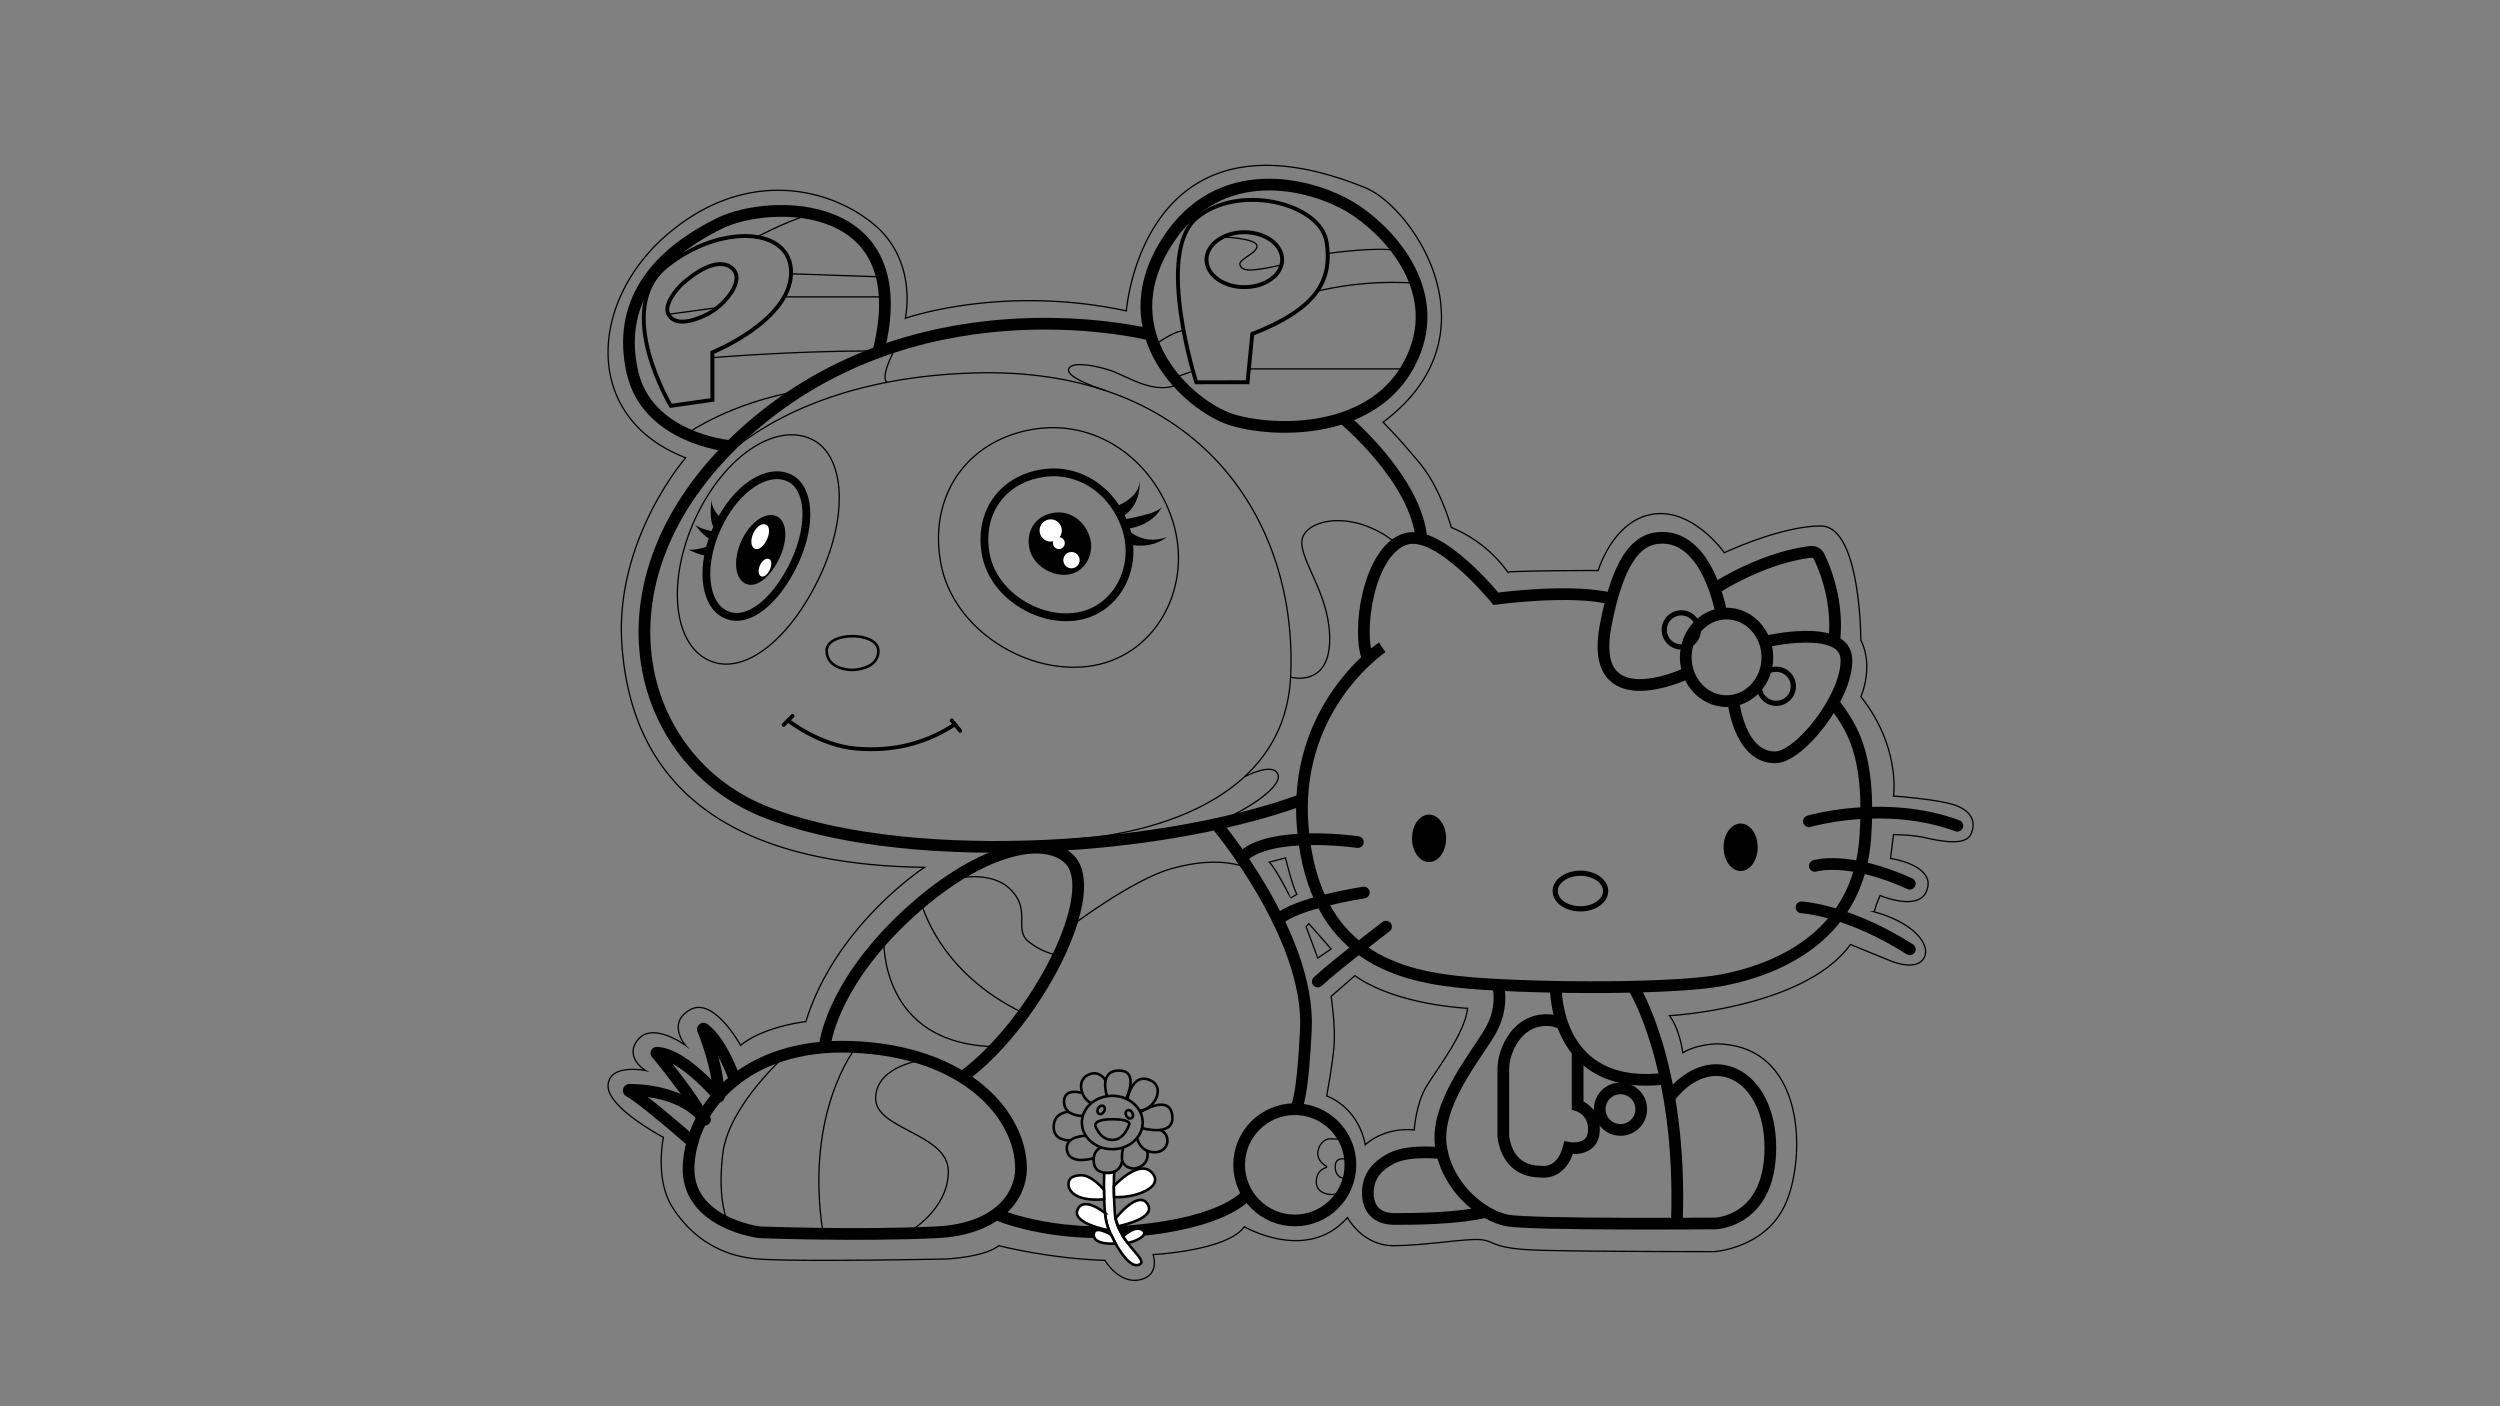 <svg id="Layer_1" data-name="Layer 1" xmlns="http://www.w3.org/2000/svg" viewBox="0 0 1920 1080"><rect x="0" y="0" width="1920" height="1080" fill="#808080" stroke="none"/><defs><style>.cls-1,.cls-2,.cls-3,.cls-4,.cls-5,.cls-6,.cls-7,.cls-8{fill:none;}.cls-1,.cls-10,.cls-2,.cls-3,.cls-4,.cls-5,.cls-6,.cls-7,.cls-8{stroke:#000;stroke-miterlimit:10;}.cls-2,.cls-3{stroke-width:9px;}.cls-3,.cls-4{stroke-linecap:round;}.cls-4,.cls-6{stroke-width:3px;}.cls-10,.cls-5{stroke-width:2px;}.cls-7{stroke-width:4px;}.cls-8{stroke-width:6px;}.cls-10,.cls-9{fill:#fff;}</style></defs><path class="cls-1" d="M1062.2,324.22c90-67.23,22.79-165.24-13.68-180.05-171.15-69.53-183.47,94.58-183.47,94.58-95.72-20.51-169.79,5.7-169.79,5.7s10.26-44.44-25.07-72.93-99.14-42.16-158.4,9.12-65,140.16,14.82,170.93c0,0-54.7,62.67-49,143.58s50.14,168.66,232.46,170.94c0,0-68.37,44.44-91.16,118.51,0,0-31.91,3.42-50.14,18.23,0,0-20.51-37.6-38.74-27.35s-3.57,27.35-3.57,27.35-24.92-18.23-36.32-4.56,5.7,23.93,5.7,23.93-28-5.74-28.83,11.38,42.5,39.9,42.5,39.9-6.83,31.91,6.84,53.56,35.33,37.61,66.1,39.89,143.44,0,143.44,0,29.77-1.14,41.16-10.26c0,0,38.83,10,81.52,11.27,0,0,10.79,18.36,26.74,14.94s10.26-19.37,10.26-19.37,57-2.88,70.08-21.39c0,0,48.43,28.23,79.2-7.1,0,0,11.39,21.65,35.32,21.65s55.84-5.7,67.24-4.56,8,6.84,43.3,8,135.61,1.14,135.61,1.14,41-2.28,55.84-38.75,13.67-119.65-53.56-120.79c0,0-14.82,0-26.21,6.84,0,0-2.28-18.23-10.26-28.49,0,0,103.7-5.7,139-54.7l30.76,12.54s18.24,8,25.07-1.14-4.55-27.35-37.6-36.47a93,93,0,0,1,4.56-12.53s27.73,11.78,35-2.09-7.6-23-27-26.4L1454.2,641s13.68,0,23.93,2.28,30.77,6.84,35.33-2.28,1.14-18.23-12.54-22.79-46.72-6.83-46.72-6.83,5.7-37.61-25.07-76.35c0,0,10.26-22.79,0-43.31,0,0,0-87.74-30.77-87.74s-74.07,20.51-74.07,20.51-23.93-34.19-54.69-29.63-42.17,43.3-42.17,43.3-53.56,0-69.51,1.14a100.05,100.05,0,0,0-43.3-34.18s-8-29.63-23.93-49S1062.2,324.22,1062.2,324.22Z"/><path class="cls-2" d="M559.65,342.45s-62.67-5.7-74.07-57,16-88.88,67.24-114c38.22-18.69,151.56-20.51,121.93,98"/><path class="cls-2" d="M883.29,257s-169.76-43.42-302,67.17-98,256.46,4.53,298.62c103,42.35,298.57,33.05,412.52-8"/><path class="cls-2" d="M1037.13,159c26.76,16,71.79,61.54,47.86,115.1-27.65,61.88-109.4,58.12-140.17,47.86s-93.44-64.95-49-135.61C935.89,122.64,1006.23,140.54,1037.13,159Z"/><path class="cls-2" d="M1031.31,321s57,46.94,60.46,94"/><path class="cls-2" d="M633.72,801.69s4.56-42.16,57-93.44,107.12-69.51,129.91-49c27,24.31-23.93,125.35-80.91,167.51"/><path class="cls-2" d="M784.15,897.41c0,20.57-17.1,46.73-65,49-60.37,2.87-135.68,0-135.68,0s-56.9-6.84-54.62-51.28S572.05,800.81,654.24,804C743.12,807.39,784.15,857.53,784.15,897.41Z"/><circle class="cls-2" cx="994.39" cy="894.57" r="42.73"/><path class="cls-2" d="M934,632.89s72.35,85.61,68.93,157.41c-3,62.61-8.55,61.53-8.55,61.53"/><path class="cls-2" d="M765.11,932.46S805.8,951,870.75,945.28C942.71,939,958,917,958,917"/><path class="cls-2" d="M1050.8,506.55c-9.12-20.51.07-84.1,28.92-92.65,25.78-7.63,69.08,45.93,69.08,45.93s58.06-7.93,88.86,0"/><path class="cls-2" d="M1061.54,497.17s-69.68,46.13-60.88,140c9.12,97.28,72.93,113.23,128.77,117.79s158.4,4.61,193.72-2.28c46.73-9.12,104.3-36.63,109.4-109.4,4.56-64.95-11.39-85.46-22.79-101.42"/><path class="cls-2" d="M1317.46,451.85s34.93-23.29,73.17-28a6.27,6.27,0,0,1,6.38,3.47c4.63,9.46,15.2,35.05,11.61,65.59"/><path class="cls-2" d="M1150.4,756.36s5.24,16.84-6.16,36.22-42.16,55.83-37.6,87.74,32.31,53.56,50.91,57,159.91,2.28,159.91,2.28,42.16-1.14,42.16-58.12-45.58-79.77-77.49-38.74"/><path class="cls-2" d="M1254.49,758.17s37.86,59.78,33.32,181.56"/><path class="cls-2" d="M1194.91,758.17s-1.9,80.83,84.25,70.16"/><path class="cls-2" d="M1200.92,787.2a23.23,23.23,0,0,0-13.37-3.74c-22.79,0-33,23.93-33,37.6V872s1.23,27.77,28.54,27.77c0,0,15.9,3.39,21.6-18.26,0,0,18.23,3.42,19.37-12.53s-12.44-20-12.44-20V807.39"/><circle class="cls-2" cx="1244.53" cy="851.83" r="15.95"/><path class="cls-2" d="M1322,471.22s-10.25-61.53-48.34-58.06c-12.05,1.09-29.42,8.8-40.54,67.18-13.67,71.79,60.4,37.6,60.4,37.6"/><ellipse class="cls-2" cx="1326" cy="504.84" rx="31.34" ry="33.62"/><path class="cls-2" d="M1355.29,492.87s62-14.81,62.77,13.68-36,75-54.66,75.1c-27.71.11-32.17-43.19-32.17-43.19"/><path class="cls-3" d="M1389.25,630.76s58.12-17.09,114,3.42"/><path class="cls-3" d="M1393.81,665s25.07-8,72.93,13.67"/><path class="cls-3" d="M1383.55,696.85s35.33,1.76,83.19,32.22"/><path class="cls-3" d="M1042.82,646.71s-68.3-9.89-89.42,12.15"/><path class="cls-3" d="M1047.38,685.46s-54.15,8.35-65.82,21.27"/><path class="cls-3" d="M1064.48,711.67s-37.61,28.49-52.42,42.16"/><path class="cls-3" d="M1107.64,885.68s-24.93-3.08-38.61,3.76-18.79,16.32-18.51,27.53,6.59,19.19,20.53,19.19,47,0,70.12-5.44"/><path class="cls-3" d="M564.42,829.4s-9.79-29.11-23.83-39.27a.5.5,0,0,0-.75.6C543,797.94,553.38,828,551,839.64"/><path class="cls-3" d="M552.11,842.16s-27.3-33-47.75-33.62a.24.24,0,0,0-.19.39c3.77,4.25,33.77,42,34.35,48.52"/><path class="cls-3" d="M531.9,877.11S494.74,844.36,483.16,838a.54.54,0,0,1,.26-1c9.05,0,41.44,1.42,58,22.85"/><path class="cls-1" d="M823.66,644.5s161.46-5,167.52-124.45-70-239.43-244.51-233.58-222.3,101.89-222.3,101.89"/><line class="cls-4" x1="608.65" y1="549.85" x2="601.82" y2="556.69"/><path class="cls-4" d="M605.24,553.27s24,19.29,52.42,21.65c27.34,2.28,52.26-3.42,75.13-18.23"/><line class="cls-4" x1="730.89" y1="553.27" x2="737.42" y2="561.25"/><path class="cls-5" d="M654.24,514.52s-19.38,0-19.38-14.81,39.51-14.87,39.7,0S654.24,514.52,654.24,514.52Z"/><path class="cls-1" d="M991.18,520.05s28.85,8.15,30-27.18S998,430.65,999.89,415s38.52-25.24,72.63,2.37"/><path class="cls-1" d="M730.89,675.43s29.33-8.21,45.28,7.75,2.28,30.77,13.67,39.88a52.14,52.14,0,0,0,23,10.71"/><path class="cls-1" d="M707.46,693s12.53,53.66,78.79,85.15"/><path class="cls-1" d="M678.8,720.6s-4.52,81.95,86.31,83.23"/><path class="cls-1" d="M822,711.67s47.2-35.85,77.29-44.45c39.89-11.39,59.76,0,59.76,0"/><path class="cls-1" d="M710.27,813.8s-36.66,3.85-37.8,28.92,55.84,27.35,55.84,57-30.7,46.67-30.7,46.67"/><path class="cls-1" d="M657.66,804s-40,48.9-25.68,142.39"/><path class="cls-1" d="M604.58,809.36s-44.93,39-49.48,76.66,4.28,53.36,4.28,53.36"/><path class="cls-1" d="M955.65,596.67s22.76-12.14,25.91-1.56-30.77,31.35-54.27,39.2"/><path class="cls-6" d="M547.12,307.13l-31.91,4.55s-44.44-74.07-3.42-107.11,96.86-30.77,95.73,5.69-60.4,60.4-60.4,60.4Z"/><path class="cls-6" d="M524.37,217.64c7.39-6.52,26.17-21,37.56-11.93s-5.65,29.15-18.78,35.66-25.26,8.54-29.81,0C509.51,234.19,519.46,222,524.37,217.64Z"/><path class="cls-1" d="M581.33,182s31-16.31,43.4-17.37"/><line class="cls-1" x1="607.52" y1="210.26" x2="677.27" y2="212.67"/><line class="cls-1" x1="602.33" y1="227.98" x2="679.63" y2="227.98"/><line class="cls-1" x1="513.34" y1="241.37" x2="550.97" y2="236.25"/><path class="cls-1" d="M547.12,274.69s60.4-5.17,123.07-5.17"/><path class="cls-1" d="M528.89,332.2s32.61-23,85.25-32"/><path class="cls-1" d="M849.31,300.06s-28.7-8.89-28.7-15.73,17.74-4.55,31.66,0,34.54,19.77,53.29,10.46"/><path class="cls-1" d="M688.68,265.59s-13.49,23.59-7.44,28"/><ellipse class="cls-7" cx="1213.76" cy="684.32" rx="19.37" ry="13.67"/><ellipse cx="1097.52" cy="643.86" rx="13.1" ry="18.23"/><ellipse cx="1336.83" cy="650.7" rx="13.1" ry="18.23"/><circle class="cls-7" cx="1291.25" cy="483.76" r="13.1"/><circle class="cls-7" cx="1364.18" cy="527.06" r="13.1"/><path class="cls-1" d="M900.66,400.2c15.59,49.05-11.47,102.06-60.68,110.91s-108.13-26.76-117.5-78.87,20.44-93.48,69.64-102.32S885.57,352.71,900.66,400.2Z"/><path class="cls-1" d="M629.89,442.12c-22.14,47.51-58,77.85-85.63,64.95s-32.14-61.86-10-109.38,61.49-73.51,89.05-60.39C648.54,349.29,652,394.61,629.89,442.12Z"/><path class="cls-8" d="M864.81,406.18c9.43,29.66-6.94,61.72-36.69,67.07s-65.39-16.18-71.06-47.69,12.36-56.54,42.12-61.89S855.69,377.46,864.81,406.18Z"/><path class="cls-8" d="M610.25,431.81c-13.67,29.35-35.8,48.08-52.89,40.12s-19.85-38.21-6.17-67.56,38-45.4,55-37.3C621.77,374.48,623.93,402.47,610.25,431.81Z"/><path d="M836.87,412.23c4.06,12.78-3,26.59-15.81,28.9s-28.18-7-30.62-20.55,5.33-24.36,18.15-26.67S832.94,399.85,836.87,412.23Z"/><path d="M598.67,428.48c-6.74,14.46-17.64,23.69-26.06,19.77s-9.78-18.83-3-33.29,18.71-22.36,27.1-18.37C604.34,400.24,605.41,414,598.67,428.48Z"/><circle class="cls-9" cx="806.94" cy="407.41" r="8.55"/><circle class="cls-9" cx="813.2" cy="417.09" r="4.56"/><circle class="cls-9" cx="822.89" cy="430.2" r="6.27"/><path class="cls-9" d="M589,414.34c-2.41,5.18-6.32,8.49-9.34,7.08s-3.5-6.75-1.09-11.93,6.71-8,9.72-6.59C591.05,404.21,591.43,409.15,589,414.34Z"/><path class="cls-9" d="M591.19,437.51c-1.73,3.72-4.53,6.09-6.69,5.08s-2.51-4.83-.78-8.55,4.8-5.74,7-4.71C592.64,430.26,592.92,433.8,591.19,437.51Z"/><path class="cls-1" d="M1022.31,765.23s3.42,22.79,2.28,37.6-5.71,38.85-5.71,38.85,23.94,7.87,29.64,37.5c0,0,13.68-13.67,37.61-11.39,0,0,1.19-20.22,9.71-34s29-40,31.31-59.41c0,0-54.7-2.28-86.6-25.07Z"/><polygon class="cls-1" points="1003.06 711.67 1012.06 735.8 1022.31 728.76 1005.22 709.39 1003.06 711.67"/><path class="cls-1" d="M974.79,662.1l12.45-3.24s5.22,21.53,8.75,28l-4.81,2.78S980.82,668.36,974.79,662.1Z"/><path class="cls-6" d="M918.75,293.6s-31.78-99,0-126,95.59-12.08,100.14,18.68-9.42,51.48-57.13,70.18l-3.63,37.09Z"/><ellipse class="cls-6" cx="955.65" cy="199.44" rx="29.06" ry="21.08"/><path class="cls-1" d="M939.3,182s24.9.9,26,6.6-14.63,10.41-13,14.89,6.23,5.77,31.84,0"/><path class="cls-1" d="M1019.71,194.69s36.93-5.35,52.81-2.3"/><path class="cls-1" d="M1011.65,223.61a254.07,254.07,0,0,1,75.46-6.11"/><path class="cls-1" d="M886.44,265.36S899.35,255.17,909,253.8"/><line class="cls-1" x1="1080.18" y1="283.3" x2="959.14" y2="283.3"/><line class="cls-1" x1="916.22" y1="284.97" x2="904.63" y2="289.08"/><path d="M856.58,389.06s17.59-5.58,18.73-19.26c0,0,1.4,19.3-14.11,27.31Z"/><path d="M863.21,398.86s25.77-4,29.19-9.69c0,0-6.18,14.64-27.59,17Z"/><path d="M867.48,408s11.33,10.83,28.38,4.56c0,0-9.58,8.93-27.6,5.89Z"/><path d="M554.21,398.43s-8.8-7.55-7.66-15.52c0,0-3.16,20.45,3.55,23.9Z"/><path d="M549.35,408.58s-12.88-2.37-15.82-6c0,0,8.66,12.23,13.69,11.68Z"/><path d="M545.81,418.7S534,423.45,528.32,422c0,0,11.86,5.84,15.61,4.47Z"/><path class="cls-1" d="M1032.54,875.3s-6.81-.68-11.37-.68c-6.83,0-15.21,13.86-2.51,21a.57.57,0,0,1-.08,1c-2.58.82-7.66,3.39-7.66,11,0,10.26,13.24,11.77,20.87,7.59"/><path class="cls-1" d="M1032.54,905.1s-7.1-.21-7.1-9.07,9.41-5.45,9.41-5.45"/><ellipse class="cls-5" cx="854.23" cy="862.09" rx="23.36" ry="20.51"/><ellipse class="cls-5" cx="845.68" cy="852.4" rx="3.42" ry="2.56" transform="translate(-315.36 1158.58) rotate(-60)"/><ellipse class="cls-5" cx="863.91" cy="852.4" rx="2.56" ry="3.42" transform="matrix(0.87, -0.5, 0.5, 0.87, -310.46, 546.16)"/><path class="cls-5" d="M841.12,864.37s-1.14-4.79,13.11-4.79,13.1,3.65,13.1,3.65-3.42,12.25-13.1,12.25S841.12,864.37,841.12,864.37Z"/><path class="cls-5" d="M850.18,841.89s-6.78-19.69,9.18-19.69,5.69,21.22,5.69,21.22"/><path class="cls-5" d="M865.85,844.29s3.76-22.09,18.58-14.11c10.85,5.84,1.14,22.79-9.29,22.76"/><path class="cls-5" d="M875.75,854.11s23.32-14.91,24.63,3.42c1.14,16-23.3,8.84-23.3,8.84"/><path class="cls-5" d="M849.07,829.84s-4.53-8.78-13.64-4.22-4.92,18.21,2.66,21.64"/><path class="cls-5" d="M831.27,839.51s-14.08-4.77-14.08,6.62S831.6,857,831.6,857"/><path class="cls-5" d="M820.71,853.84s-11.49.27-11.49,11.67,12.88,10.25,12.88,10.25"/><path class="cls-5" d="M833.92,872.23s-16.73.11-14.45,11.51,20.51,5.7,20.51,5.7"/><path class="cls-5" d="M845.68,881.18s-5.86,2-5.78,9.68,4.64,10,11.48,10,10.26-5.69,10.26-9.11"/><path class="cls-5" d="M862.77,881.18s-1.13,2.56-1.13,8.26,5.69,8,9.11,8S883.29,894,881,883.74"/><path class="cls-5" d="M873.28,874s2,10.92,13.43,10.92,13.1-13.65,4.27-17.08"/><path class="cls-10" d="M855.8,899.92s-1,8.89.38,31.75c1.38,22.7,28.39,36.85,18,39.82-8,2.27-19.37-18.24-23.4-29.27s-2.7-41.39-2.7-41.39h4A11.92,11.92,0,0,0,855.8,899.92Z"/><path class="cls-10" d="M855.6,919.25c14.48,1.32,39.08-7,29.33-18.42s-29.48,10-29.48,10Z"/><path class="cls-10" d="M848,921.09c-25,2-27.4-8.86-27.4-11.14s0-6.84,9-7.37,18.24,11.27,18.24,11.27Z"/><path class="cls-10" d="M851.78,944.81c-4.15-.46-28.12-6-24.33-15.49,4.56-11.39,21.26,2.35,21.26,2.35A34.5,34.5,0,0,0,850.1,940,32.85,32.85,0,0,0,851.78,944.81Z"/><path class="cls-10" d="M856.72,935.79s17.45-22.42,24.65-11c6.61,10.5-18.42,16.09-22.58,16.94l-1.19-3.42Z"/><path class="cls-10" d="M853.33,948.33S840,940,840,948.33,856.72,955,856.72,955Z"/><path class="cls-10" d="M865.92,954.4c4.29,0,17.37-5.71,11.43-9.78-5.27-3.61-13.13,3.33-14.82,4.93Z"/></svg>
